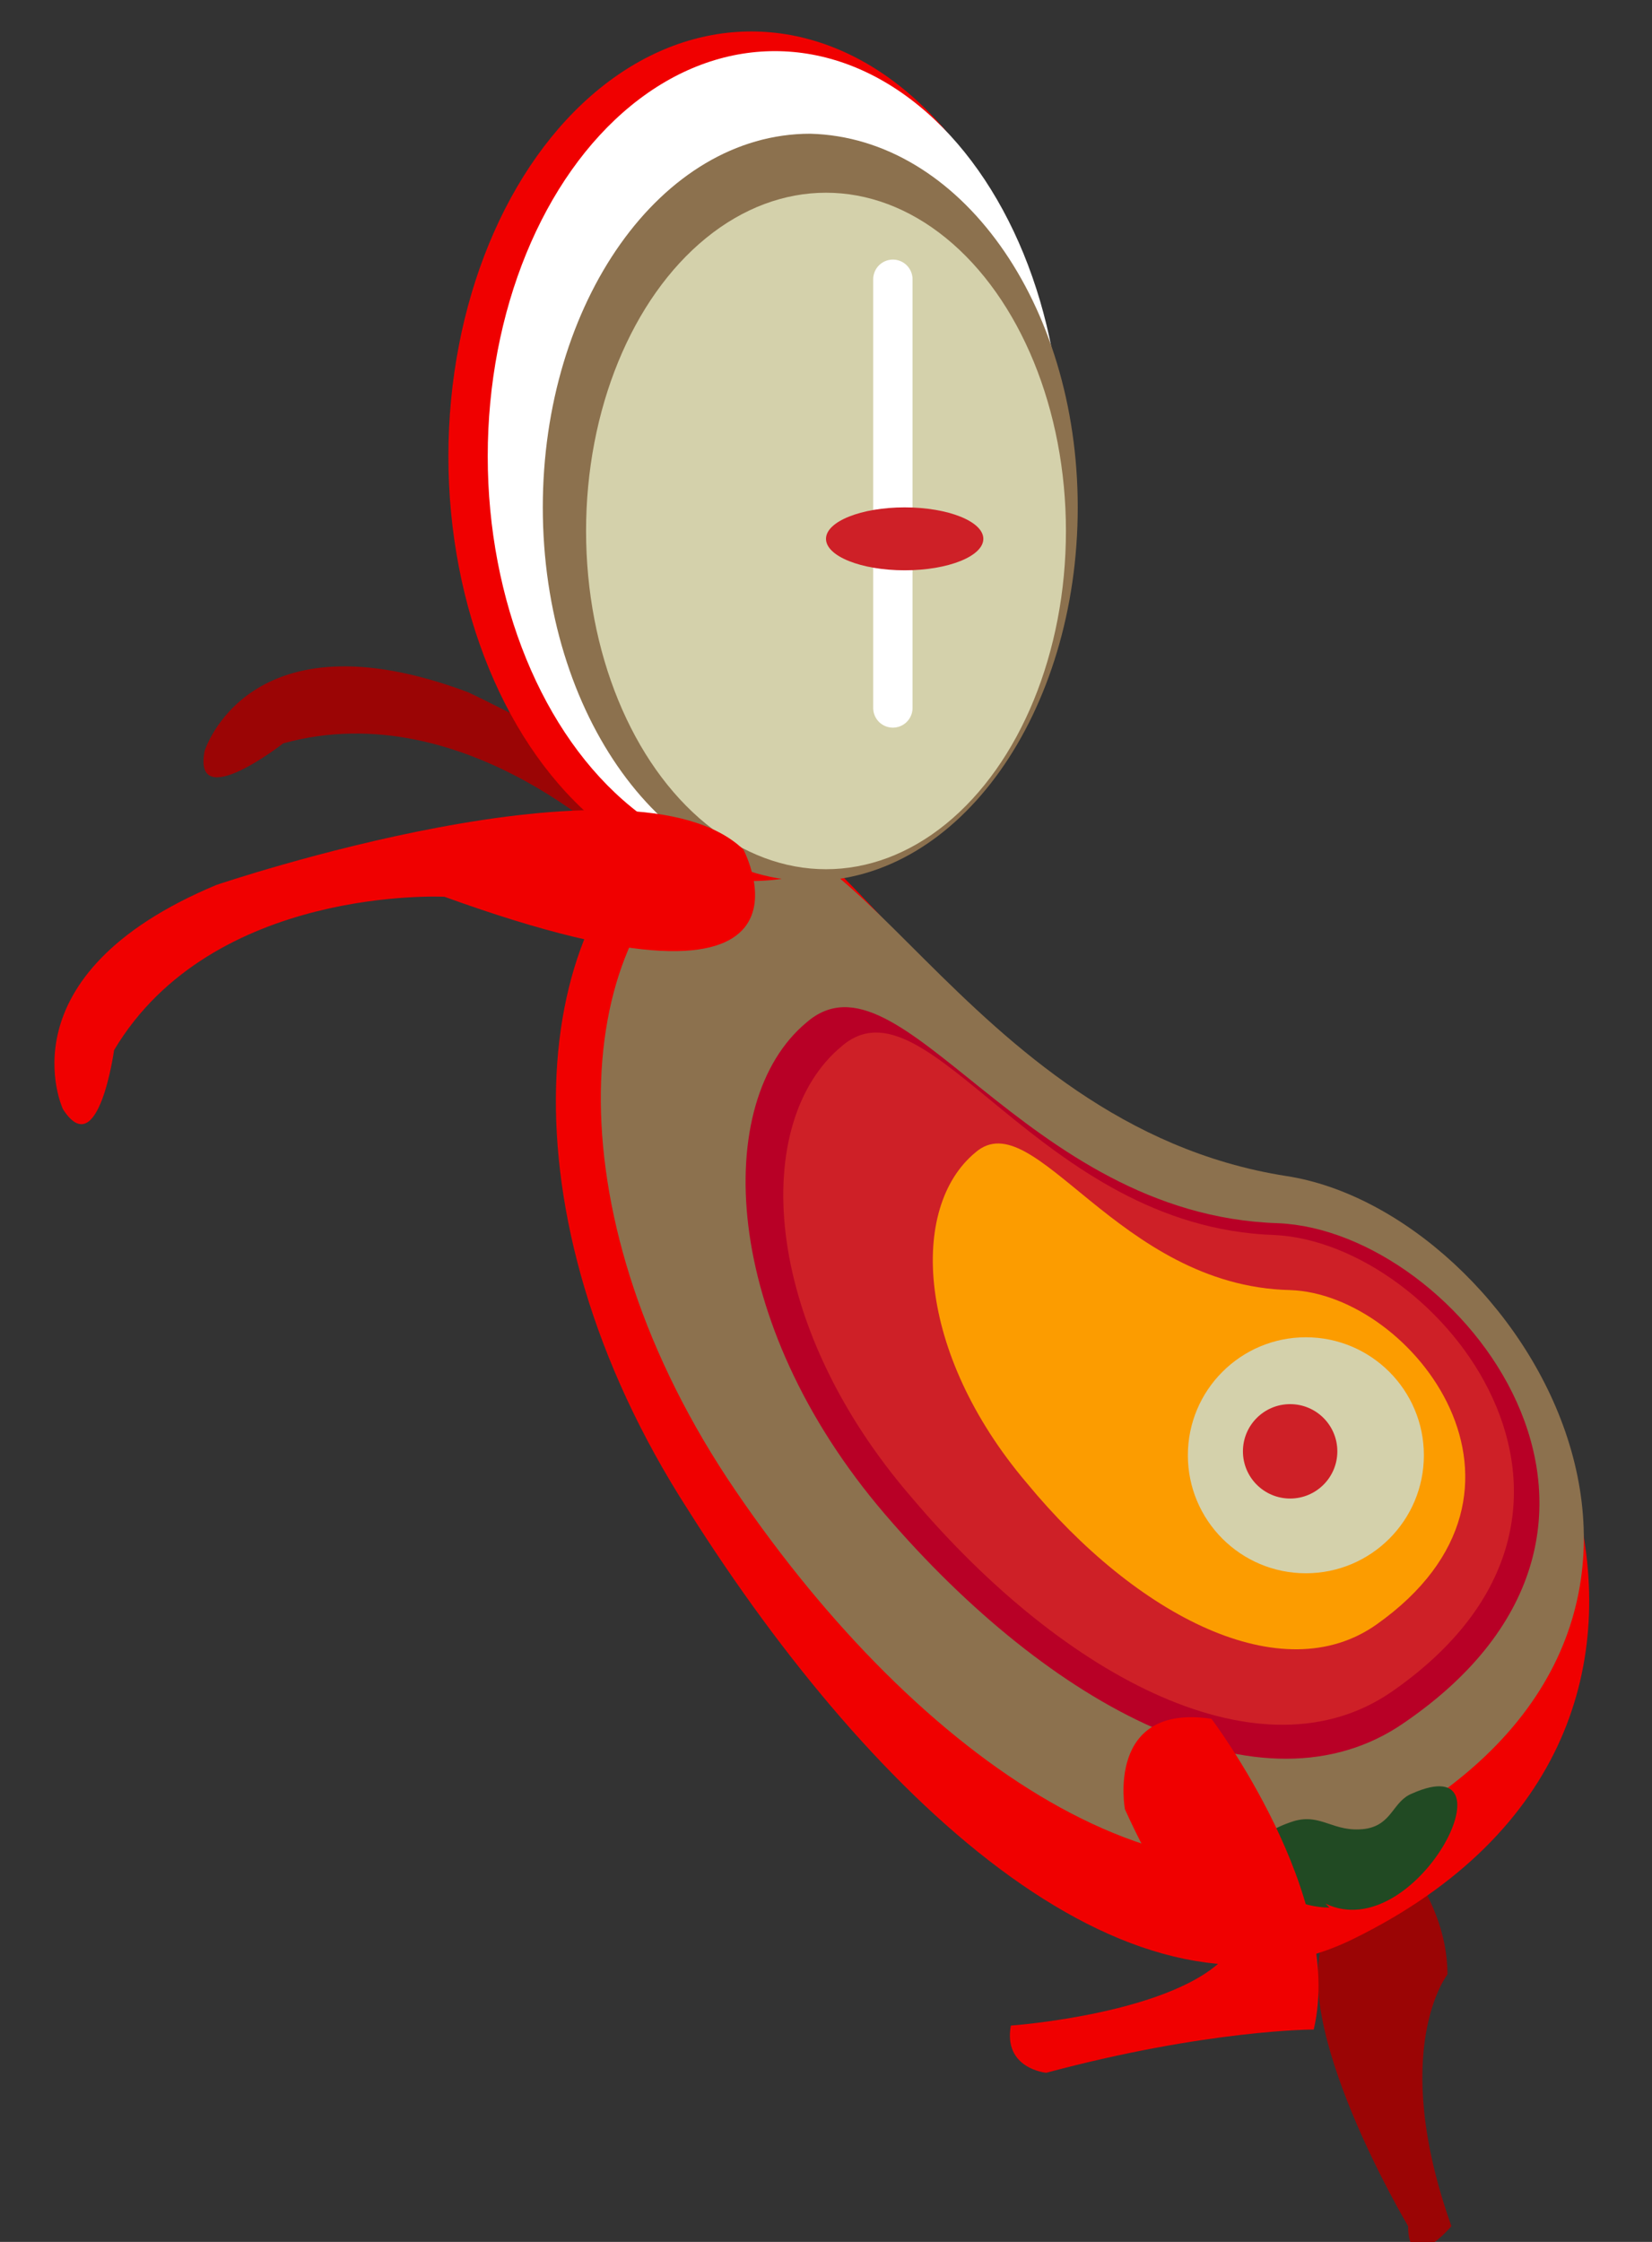<?xml version="1.0" encoding="utf-8"?>
<!-- Generator: Adobe Illustrator 15.0.0, SVG Export Plug-In  -->
<!DOCTYPE svg PUBLIC "-//W3C//DTD SVG 1.1//EN" "http://www.w3.org/Graphics/SVG/1.1/DTD/svg11.dtd">
<svg version="1.1"
	 xmlns="http://www.w3.org/2000/svg" xmlns:xlink="http://www.w3.org/1999/xlink" xmlns:a="http://ns.adobe.com/AdobeSVGViewerExtensions/3.0/"
	 x="0px" y="0px" width="42px" height="57px" viewBox="-1.4 -0.8 42 57"
	 style="overflow:visible;enable-background:new -1.4 -0.8 42 57;" xml:space="preserve">
<rect x="-1.4" y="-0.8" width="42" height="57" fill="#333333" stroke="none"/>
<defs>
</defs>
<path style="fill:#9B0505;" d="M28.5,42c-2.8,0.4-1.7,3.4-1.7,3.4c2.2,3.2,5.5,3,5.5,3c-1,2.2,2.1,7.4,2.1,7.4c0,1.3,1.1,0,1.1,0
	c-1.6-4.5-0.1-6.4-0.1-6.4C35.4,45.2,28.5,42,28.5,42z"/>
<path style="fill:#9B0505;" d="M20.8,25.4c-0.2-3.9-10.3-8.6-10.3-8.6c-5.6-2.1-6.7,1.5-6.7,1.5c-0.3,1.6,2-0.2,2-0.2
	c4.7-1.3,8.8,2.9,8.8,2.9C19.3,30.7,20.8,25.4,20.8,25.4z"/>
<path style="fill:#F00000;" d="M31.4,29.5c6.3,1.2,12.6,13.6,1.6,19c-5.5,2.7-12.1-3.3-16.9-10.9C11.2,30,12.1,22.3,15.9,20
	C19.6,17.7,22.5,27.8,31.4,29.5z"/>
<path style="fill:#8C714E;" d="M31.3,29.1c5.9,0.9,12.4,11.3,2.3,16.7C28.5,48.4,22,44,17.3,37.1s-4.2-14-0.7-16.3
	C20,18.5,23,27.8,31.3,29.1z"/>
<path style="fill:#B80026;" d="M31.1,30.3c4.6,0.2,10.5,7.7,3.2,12.7c-3.6,2.5-9-0.4-13.2-5.3c-4.2-4.9-4.4-10.5-2-12.5
	C21.5,23.1,24.6,30.1,31.1,30.3z"/>
<path style="fill:#CE2027;" d="M31,30.6c4.2,0.2,9.6,7,3,11.6c-3.3,2.3-8.3-0.3-12.2-4.9c-3.9-4.5-4.1-9.6-1.8-11.5
	C22.2,23.9,25,30.4,31,30.6z"/>
<path style="fill:#FC9C00;" d="M31.4,32c3.1,0.1,7,5.1,2.2,8.5c-2.4,1.7-6.1-0.2-8.9-3.6c-2.8-3.3-3-7-1.3-8.4
	C24.9,27.2,27,31.9,31.4,32z"/>
<ellipse style="fill:#F00000;" cx="17.7" cy="10.8" rx="7.7" ry="10.8"/>
<ellipse style="fill:#FFFFFF;" cx="18.3" cy="10.8" rx="7.3" ry="10.3"/>
<path style="fill:#8C714E;" d="M26,12.1c0,5.2-3,9.5-6.8,9.5c-3.7,0-6.8-4.2-6.8-9.5c0-5.2,3-9.5,6.8-9.5C23,2.7,26,6.9,26,12.1z"/>
<ellipse style="fill:#D4D1AB;" cx="19.6" cy="12.7" rx="6.1" ry="8.6"/>
<path style="fill:#214A23;" d="M32.3,47.6c2.3,1.1,4.9-4,2.2-2.8C34,45,34,45.6,33.3,45.7c-0.8,0.1-1.1-0.4-1.8-0.2
	c-2.2,0.7-0.5,2.2,0.9,2.2"/>
<path style="fill:#F00000;" d="M17.5,20.8c-2.8-2.7-13.4,0.9-13.4,0.9c-5.5,2.3-3.9,5.7-3.9,5.7c0.9,1.4,1.3-1.5,1.3-1.5
	c2.5-4.2,8.4-3.9,8.4-3.9C20.1,25.7,17.5,20.8,17.5,20.8z"/>
<circle style="fill:#D4D1AB;" cx="31.8" cy="36.2" r="3"/>
<circle style="fill:#CE2027;" cx="31.4" cy="36.1" r="1.2"/>
<line style="fill:none;stroke:#FFFFFF;stroke-linecap:round;stroke-miterlimit:10;" x1="21.3" y1="6.3" x2="21.3" y2="17.2"/>
<ellipse style="fill:#CE2027;" cx="21.6" cy="12.9" rx="2" ry="0.8"/>
<path style="fill:#F00000;" d="M29.4,42.9c-2.7-0.4-2.2,2.3-2.2,2.3c1.4,3.1,2.6,3.7,2.6,3.7c-1.3,1.5-5.5,1.8-5.5,1.8
	c-0.2,1.1,0.9,1.2,0.9,1.2c4.1-1.1,6.8-1.1,6.8-1.1C32.8,47.4,29.4,42.9,29.4,42.9z"/>
</svg>
